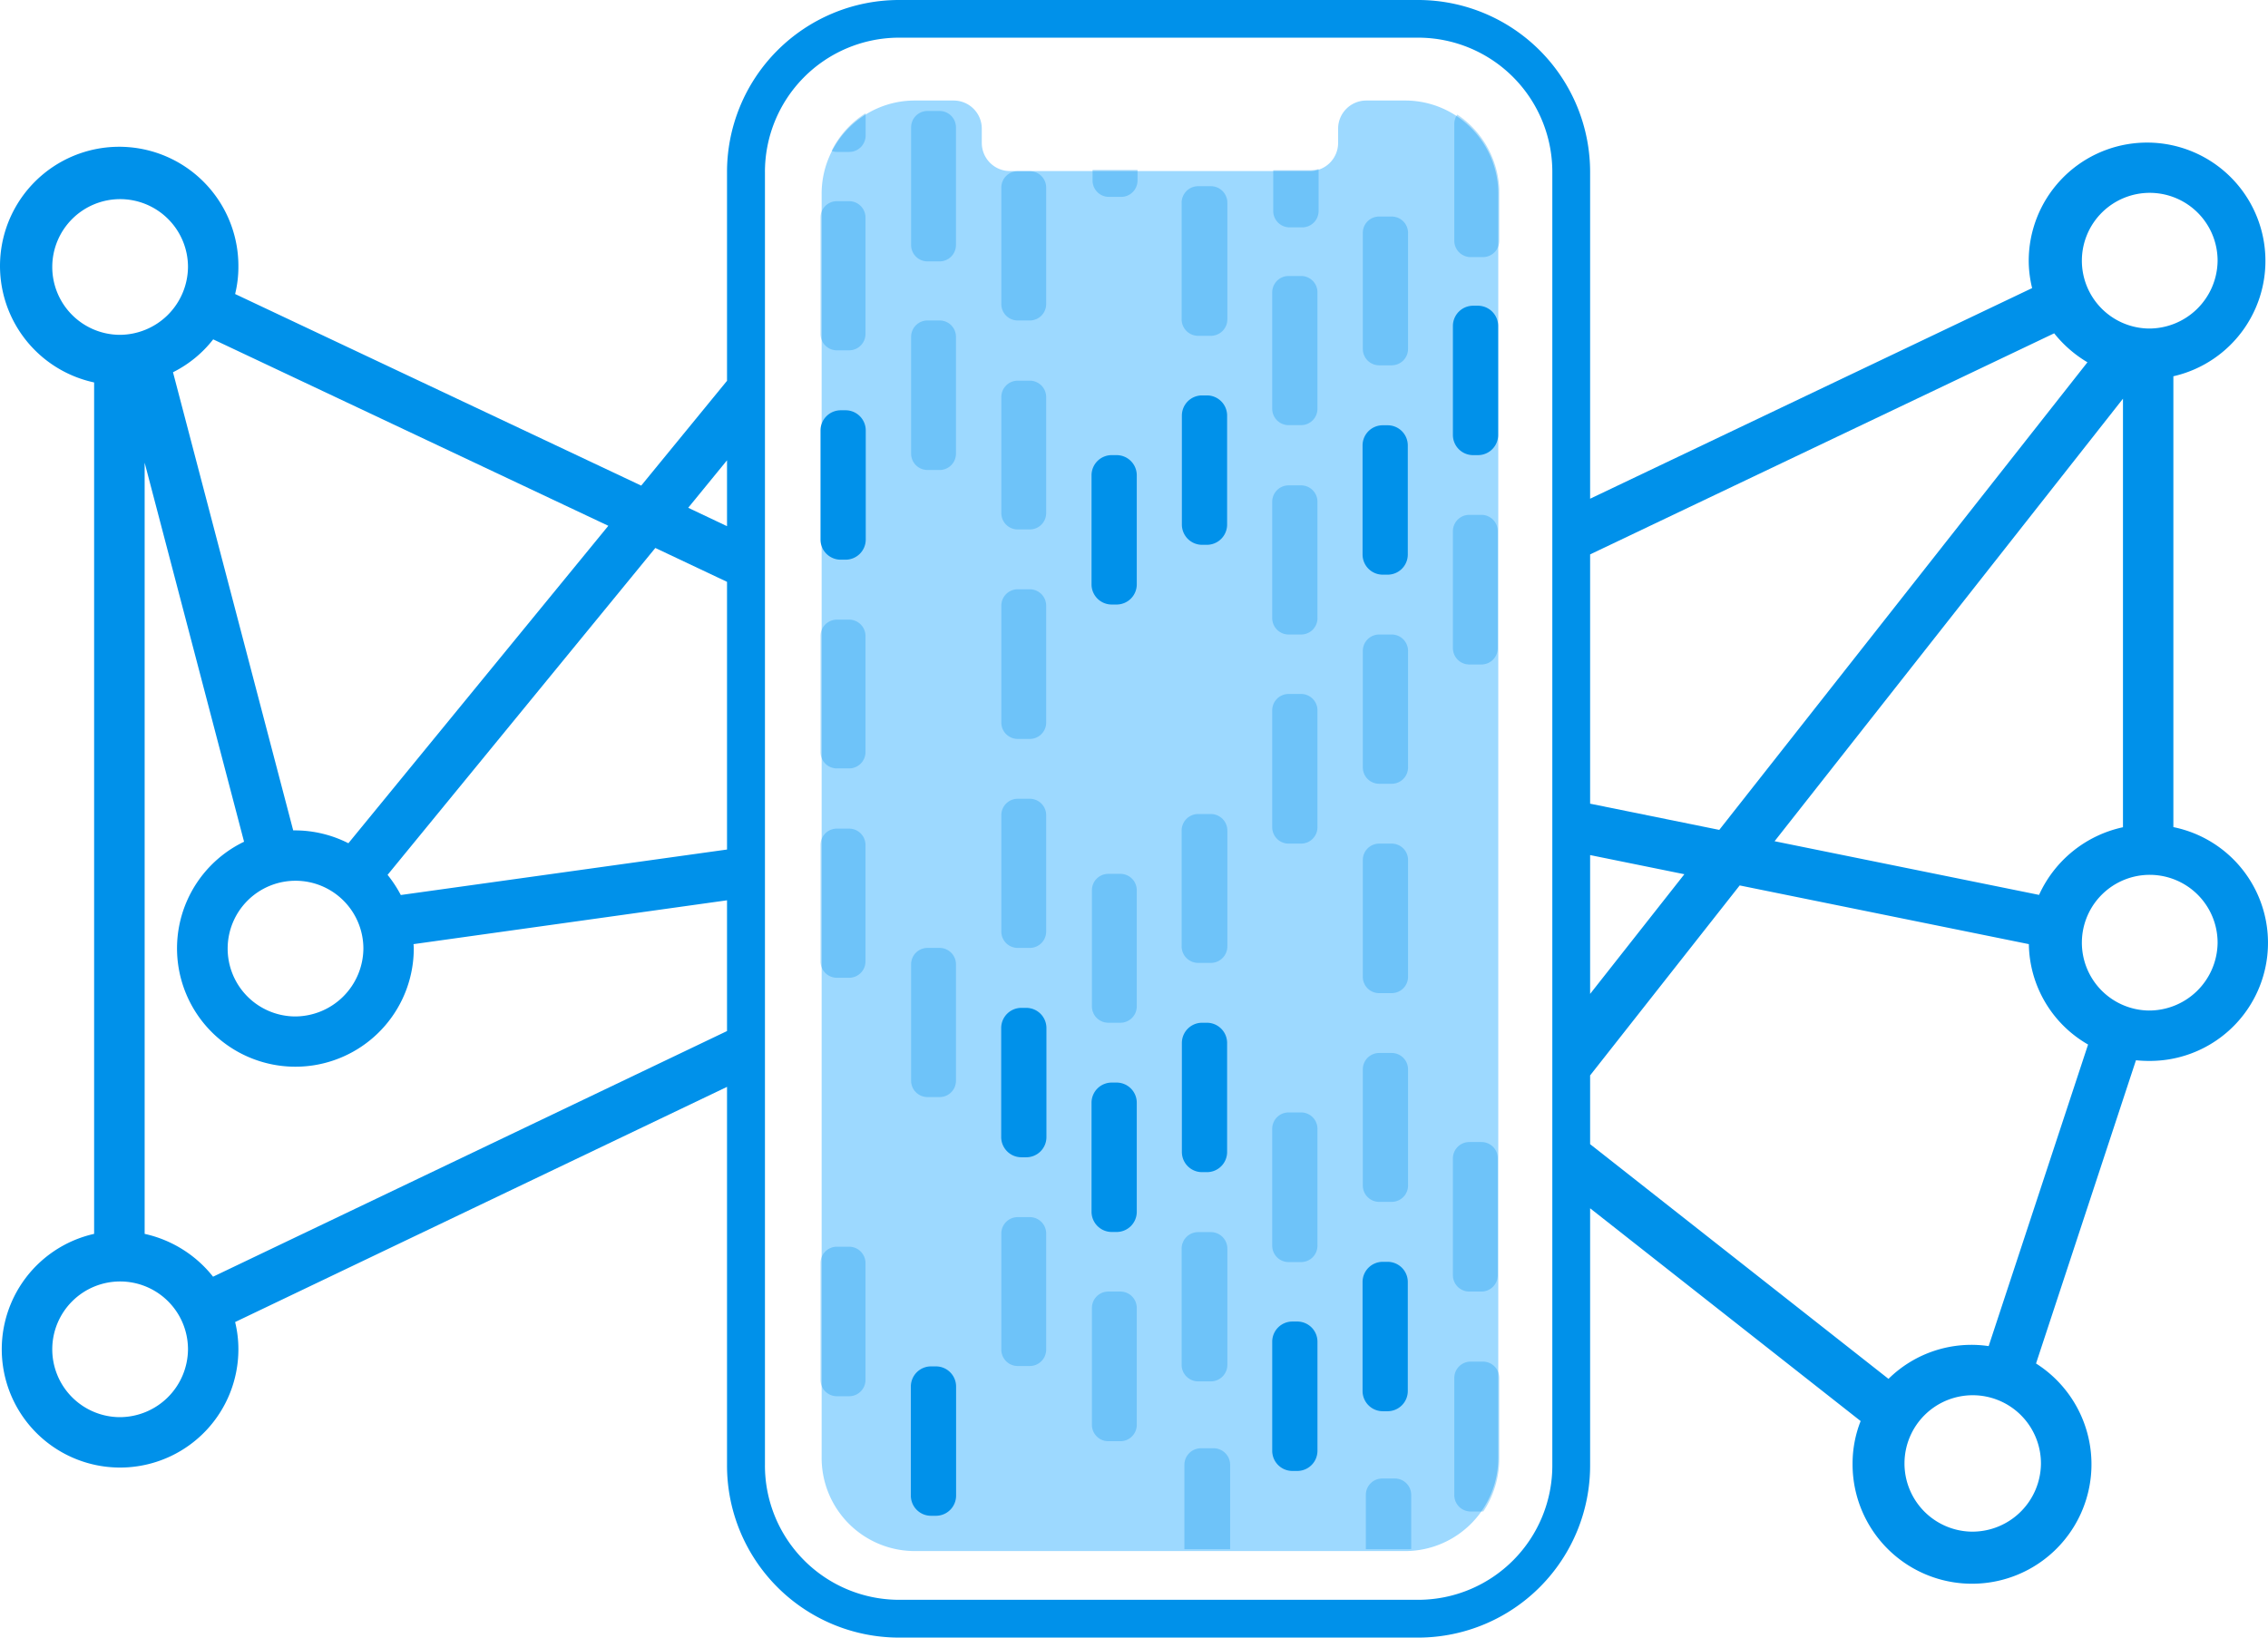 <svg xmlns="http://www.w3.org/2000/svg" id="mobile" viewBox="0 0 180 130">
  <defs>
    <style>
      .cls-1,.cls-3{fill:#0091ea;fill-rule:evenodd}.cls-3{opacity:.3}
    </style>
  </defs>
  <path id="Фигура_20" d="M1168.51 2490.59a5.415 5.415 0 1 1 5.47-5.42 5.448 5.448 0 0 1-5.47 5.42m-147.05-9.09a5.386 5.386 0 1 1 5.46-5.38 5.425 5.425 0 0 1-5.46 5.38m140.42-3.04l-23.68-18.63v-5.46l11.87-15.08 22.95 4.66a9.34 9.34 0 0 0 4.7 7.97l-7.89 23.94a9.376 9.376 0 0 0-7.95 2.6m-126.5-28.77a5.386 5.386 0 1 1 5.46-5.39 5.433 5.433 0 0 1-5.46 5.39m147.13-.47a5.386 5.386 0 1 1 5.49-5.38 5.438 5.438 0 0 1-5.49 5.38m-44.31-1.32v-11.02l7.48 1.52-7.48 9.5m-94.39-7.85a10.029 10.029 0 0 0-1.05-1.6l21.25-25.95 5.69 2.69v21.25l-25.89 3.61m-14.9 30.3a9.542 9.542 0 0 0-5.43-3.4v-61.22l7.89 30.09a9.395 9.395 0 1 0 13.47 8.48c0-.12-.01-.24-.02-.35l24.88-3.48v10.38l-40.79 19.5m40.79-59.58l-3.08-1.46 3.08-3.77v5.23m104.13 29.27l-20.99-4.26 27.65-35.13v34.02a9.516 9.516 0 0 0-6.66 5.37m-138.56-5.12l-9.54-36.37a9.293 9.293 0 0 0 3.19-2.61l31.36 14.8-20.63 25.2a9.4 9.4 0 0 0-4.27-1.02h-.11m113.18-.04l-10.25-2.08v-19.79l36.83-17.55a9.69 9.69 0 0 0 2.64 2.3l-29.22 37.12m-126.99-39.3a5.386 5.386 0 1 1 5.46-5.39 5.433 5.433 0 0 1-5.46 5.39m161.05-.5a5.386 5.386 0 1 1 5.49-5.38 5.438 5.438 0 0 1-5.49 5.38M1083.28 2496a10.657 10.657 0 0 1-10.57-10.72v-102.57a10.657 10.657 0 0 1 10.57-10.72h41.35a10.657 10.657 0 0 1 10.57 10.72v102.57a10.657 10.657 0 0 1-10.57 10.72h-41.35m41.35-127h-41.35a13.659 13.659 0 0 0-13.58 13.71v16.52l-6.81 8.32-32.23-15.21a8.977 8.977 0 0 0 .26-2.15 9.46 9.46 0 1 0-11.45 9.17v67.59a9.39 9.39 0 1 0 11.45 9.17 9.081 9.081 0 0 0-.26-2.17l39.04-18.67v30a13.662 13.662 0 0 0 13.58 13.72h41.35a13.66 13.66 0 0 0 13.57-13.72v-20.36l21.47 16.89a9.17 9.17 0 0 0-.64 3.36 9.48 9.48 0 1 0 14.56-7.93l7.93-24.07c.33.03.65.05.99.05a9.374 9.374 0 0 0 1.98-18.56v-35.79a9.393 9.393 0 1 0-11.48-9.17 9.147 9.147 0 0 0 .27 2.17l-35.08 16.72v-25.88a13.657 13.657 0 0 0-13.57-13.71" class="cls-1" data-name="Фигура 20" transform="translate(-1012 -2369)"/>
  <path fill="#9dd9ff" fill-rule="evenodd" d="M1123.61 2376.98a7.393 7.393 0 0 1 7.3 7.48v100.19a7.393 7.393 0 0 1-7.3 7.48h-39.1a7.393 7.393 0 0 1-7.3-7.48v-100.19a7.393 7.393 0 0 1 7.3-7.48m3.2 0a2.235 2.235 0 0 1 2.21 2.26v1.07a2.237 2.237 0 0 0 2.21 2.27h23.86a2.237 2.237 0 0 0 2.21-2.27v-1.07a2.235 2.235 0 0 1 2.21-2.26" transform="translate(-1012 -2369)"/>
  <path d="M1078.42 2384.97h.97a1.3 1.3 0 0 1 1.3 1.3v9.25a1.3 1.3 0 0 1-1.3 1.29h-.97a1.3 1.3 0 0 1-1.3-1.29v-9.25a1.3 1.3 0 0 1 1.3-1.3zm0 33.22h.97a1.3 1.3 0 0 1 1.3 1.29v9.22a1.3 1.3 0 0 1-1.3 1.3h-.97a1.3 1.3 0 0 1-1.3-1.3v-9.22a1.3 1.3 0 0 1 1.3-1.29zm0 16.59h.97a1.3 1.3 0 0 1 1.3 1.3v9.25a1.3 1.3 0 0 1-1.3 1.29h-.97a1.3 1.3 0 0 1-1.3-1.29v-9.25a1.3 1.3 0 0 1 1.3-1.3zm0 33.19h.97a1.3 1.3 0 0 1 1.3 1.3v9.28a1.3 1.3 0 0 1-1.3 1.29h-.97a1.3 1.3 0 0 1-1.3-1.29v-9.28a1.3 1.3 0 0 1 1.3-1.3zm7.19-90.16h.97a1.3 1.3 0 0 1 1.29 1.3v9.34a1.3 1.3 0 0 1-1.29 1.3h-.97a1.3 1.3 0 0 1-1.3-1.3v-9.34a1.3 1.3 0 0 1 1.3-1.3zm0 16.63h.97a1.293 1.293 0 0 1 1.29 1.29v9.29a1.293 1.293 0 0 1-1.29 1.29h-.97a1.3 1.3 0 0 1-1.3-1.29v-9.29a1.3 1.3 0 0 1 1.3-1.29zm0 49.81h.97a1.3 1.3 0 0 1 1.29 1.3v9.25a1.293 1.293 0 0 1-1.29 1.29h-.97a1.3 1.3 0 0 1-1.3-1.29v-9.25a1.3 1.3 0 0 1 1.3-1.3zm7.16-61.66h.96a1.3 1.3 0 0 1 1.3 1.3v9.25a1.3 1.3 0 0 1-1.3 1.3h-.96a1.3 1.3 0 0 1-1.3-1.3v-9.25a1.3 1.3 0 0 1 1.3-1.3zm0 16.63h.96a1.3 1.3 0 0 1 1.3 1.3v9.21a1.3 1.3 0 0 1-1.3 1.3h-.96a1.3 1.3 0 0 1-1.3-1.3v-9.21a1.3 1.3 0 0 1 1.3-1.3zm0 16.56h.96a1.3 1.3 0 0 1 1.3 1.3v9.28a1.3 1.3 0 0 1-1.3 1.3h-.96a1.3 1.3 0 0 1-1.3-1.3v-9.28a1.3 1.3 0 0 1 1.3-1.3zm0 16.63h.96a1.3 1.3 0 0 1 1.3 1.29v9.25a1.3 1.3 0 0 1-1.3 1.3h-.96a1.3 1.3 0 0 1-1.3-1.3v-9.25a1.3 1.3 0 0 1 1.3-1.29zm0 33.21h.96a1.3 1.3 0 0 1 1.3 1.3v9.22a1.3 1.3 0 0 1-1.3 1.3h-.96a1.3 1.3 0 0 1-1.3-1.3v-9.22a1.3 1.3 0 0 1 1.3-1.3zm21.5-74.71h1a1.293 1.293 0 0 1 1.29 1.29v9.25a1.3 1.3 0 0 1-1.29 1.3h-1a1.3 1.3 0 0 1-1.3-1.3v-9.25a1.3 1.3 0 0 1 1.3-1.29zm0 16.62h1a1.3 1.3 0 0 1 1.29 1.3v9.25a1.293 1.293 0 0 1-1.29 1.29h-1a1.3 1.3 0 0 1-1.3-1.29v-9.25a1.3 1.3 0 0 1 1.3-1.3zm0 16.56h1a1.3 1.3 0 0 1 1.29 1.3v9.28a1.3 1.3 0 0 1-1.29 1.3h-1a1.3 1.3 0 0 1-1.3-1.3v-9.28a1.3 1.3 0 0 1 1.3-1.3zm0 33.22h1a1.3 1.3 0 0 1 1.29 1.3v9.28a1.3 1.3 0 0 1-1.29 1.3h-1a1.3 1.3 0 0 1-1.3-1.3v-9.28a1.3 1.3 0 0 1 1.3-1.3zm-7.18-73.53h1.01a1.314 1.314 0 0 1 1.31 1.31v9.26a1.314 1.314 0 0 1-1.31 1.31h-1.01a1.314 1.314 0 0 1-1.31-1.31v-9.26a1.314 1.314 0 0 1 1.31-1.31zm0 49.84h1.01a1.314 1.314 0 0 1 1.31 1.31v9.2a1.314 1.314 0 0 1-1.31 1.31h-1.01a1.314 1.314 0 0 1-1.31-1.31v-9.2a1.314 1.314 0 0 1 1.31-1.31zm0 33.19h1.01a1.314 1.314 0 0 1 1.31 1.31v9.23a1.314 1.314 0 0 1-1.31 1.31h-1.01a1.314 1.314 0 0 1-1.31-1.31v-9.23a1.314 1.314 0 0 1 1.31-1.31zm-7.14-28.44h.97a1.3 1.3 0 0 1 1.3 1.3v9.22a1.3 1.3 0 0 1-1.3 1.3h-.97a1.3 1.3 0 0 1-1.29-1.3v-9.22a1.3 1.3 0 0 1 1.29-1.3zm0 33.16h.97a1.3 1.3 0 0 1 1.3 1.3v9.28a1.3 1.3 0 0 1-1.3 1.3h-.97a1.3 1.3 0 0 1-1.29-1.3v-9.28a1.3 1.3 0 0 1 1.29-1.3zm28.66-61.66h.97a1.3 1.3 0 0 1 1.29 1.3v9.28a1.3 1.3 0 0 1-1.29 1.3h-.97a1.3 1.3 0 0 1-1.3-1.3v-9.28a1.3 1.3 0 0 1 1.3-1.3zm0 49.79h.97a1.293 1.293 0 0 1 1.29 1.29v9.28a1.3 1.3 0 0 1-1.29 1.3h-.97a1.3 1.3 0 0 1-1.3-1.3v-9.28a1.3 1.3 0 0 1 1.3-1.29zm-7.16-73.47h1a1.3 1.3 0 0 1 1.3 1.29v9.22a1.3 1.3 0 0 1-1.3 1.3h-1a1.3 1.3 0 0 1-1.29-1.3v-9.22a1.293 1.293 0 0 1 1.29-1.29zm0 33.18h1a1.3 1.3 0 0 1 1.3 1.3v9.25a1.3 1.3 0 0 1-1.3 1.3h-1a1.3 1.3 0 0 1-1.29-1.3v-9.25a1.3 1.3 0 0 1 1.29-1.3zm0 16.6h1a1.3 1.3 0 0 1 1.3 1.3v9.28a1.3 1.3 0 0 1-1.3 1.29h-1a1.293 1.293 0 0 1-1.29-1.29v-9.28a1.3 1.3 0 0 1 1.29-1.3zm0 16.62h1a1.3 1.3 0 0 1 1.3 1.3v9.22a1.3 1.3 0 0 1-1.3 1.3h-1a1.3 1.3 0 0 1-1.29-1.3v-9.22a1.3 1.3 0 0 1 1.29-1.3z" class="cls-3" transform="translate(-1012 -2369)"/>
  <path id="Фигура_22" d="M1109.63 2491.98v-6.7a1.314 1.314 0 0 0-1.31-1.31h-1.01a1.314 1.314 0 0 0-1.31 1.31v6.7h3.63zm13.07-5.61h-1a1.3 1.3 0 0 0-1.3 1.3v4.31h3.42c.06 0 .12-.01.18-.01v-4.3a1.3 1.3 0 0 0-1.3-1.3z" class="cls-3" data-name="Фигура 22" transform="translate(-1012 -2369)"/>
  <path id="Фигура_21" d="M1078 2380.98a1.217 1.217 0 0 0 .43.08h.97a1.3 1.3 0 0 0 1.3-1.29v-1.78a7.361 7.361 0 0 0-2.7 2.99zm22.01 3.65h.97a1.3 1.3 0 0 0 1.3-1.3v-.84h-3.57v.84a1.3 1.3 0 0 0 1.3 1.3zm27.65-6.53a1.261 1.261 0 0 0-.24.71v9.3a1.3 1.3 0 0 0 1.3 1.3h.97a1.3 1.3 0 0 0 1.3-1.3v-4.1a7.524 7.524 0 0 0-3.33-5.91zm-13.31 8.95h1a1.3 1.3 0 0 0 1.3-1.29v-3.34a2.341 2.341 0 0 1-.59.09h-3.01v3.25a1.3 1.3 0 0 0 1.3 1.29zm15.34 90.04h-.97a1.3 1.3 0 0 0-1.3 1.3v9.3a1.3 1.3 0 0 0 1.3 1.3h.97a.227.227 0 0 0 .04-.01 7.563 7.563 0 0 0 1.26-4.21v-6.38a1.3 1.3 0 0 0-1.3-1.3z" class="cls-3" data-name="Фигура 21" transform="translate(-1012 -2369)"/>
  <path d="M1121.75 2402.76h.37a1.6 1.6 0 0 1 1.61 1.59v8.68a1.6 1.6 0 0 1-1.61 1.59h-.37a1.6 1.6 0 0 1-1.61-1.59v-8.68a1.6 1.6 0 0 1 1.61-1.59zm0 66.41h.37a1.6 1.6 0 0 1 1.61 1.59v8.67a1.607 1.607 0 0 1-1.61 1.6h-.37a1.607 1.607 0 0 1-1.61-1.6v-8.67a1.6 1.6 0 0 1 1.61-1.59zm7.17-75.9h.37a1.607 1.607 0 0 1 1.61 1.6v8.67a1.6 1.6 0 0 1-1.61 1.59h-.37a1.6 1.6 0 0 1-1.61-1.59v-8.67a1.607 1.607 0 0 1 1.61-1.6zm-28.68 11.86h.38a1.6 1.6 0 0 1 1.6 1.59v8.68a1.6 1.6 0 0 1-1.6 1.59h-.38a1.6 1.6 0 0 1-1.61-1.59v-8.68a1.6 1.6 0 0 1 1.61-1.59zm0 49.81h.38a1.6 1.6 0 0 1 1.6 1.59v8.67a1.6 1.6 0 0 1-1.6 1.6h-.38a1.607 1.607 0 0 1-1.61-1.6v-8.67a1.6 1.6 0 0 1 1.61-1.59zm7.17-54.55h.37a1.6 1.6 0 0 1 1.61 1.59v8.67a1.607 1.607 0 0 1-1.61 1.6h-.37a1.607 1.607 0 0 1-1.61-1.6v-8.67a1.6 1.6 0 0 1 1.61-1.59zm0 49.8h.37a1.607 1.607 0 0 1 1.61 1.6v8.67a1.6 1.6 0 0 1-1.61 1.59h-.37a1.6 1.6 0 0 1-1.61-1.59v-8.67a1.607 1.607 0 0 1 1.61-1.6zm7.17 23.72h.37a1.6 1.6 0 0 1 1.61 1.59v8.68a1.6 1.6 0 0 1-1.61 1.59h-.37a1.6 1.6 0 0 1-1.61-1.59v-8.68a1.6 1.6 0 0 1 1.61-1.59zm-21.51-24.9h.38a1.6 1.6 0 0 1 1.6 1.59v8.67a1.6 1.6 0 0 1-1.6 1.6h-.38a1.607 1.607 0 0 1-1.61-1.6v-8.67a1.6 1.6 0 0 1 1.61-1.59zm-7.17 28.46h.38a1.6 1.6 0 0 1 1.6 1.59v8.68a1.6 1.6 0 0 1-1.6 1.59h-.38a1.6 1.6 0 0 1-1.61-1.59v-8.68a1.6 1.6 0 0 1 1.61-1.59zm-7.17-75.9h.38a1.6 1.6 0 0 1 1.6 1.6v8.67a1.6 1.6 0 0 1-1.6 1.59h-.38a1.6 1.6 0 0 1-1.61-1.59v-8.67a1.607 1.607 0 0 1 1.61-1.6z" class="cls-1" transform="translate(-1012 -2369)"/>
</svg>

